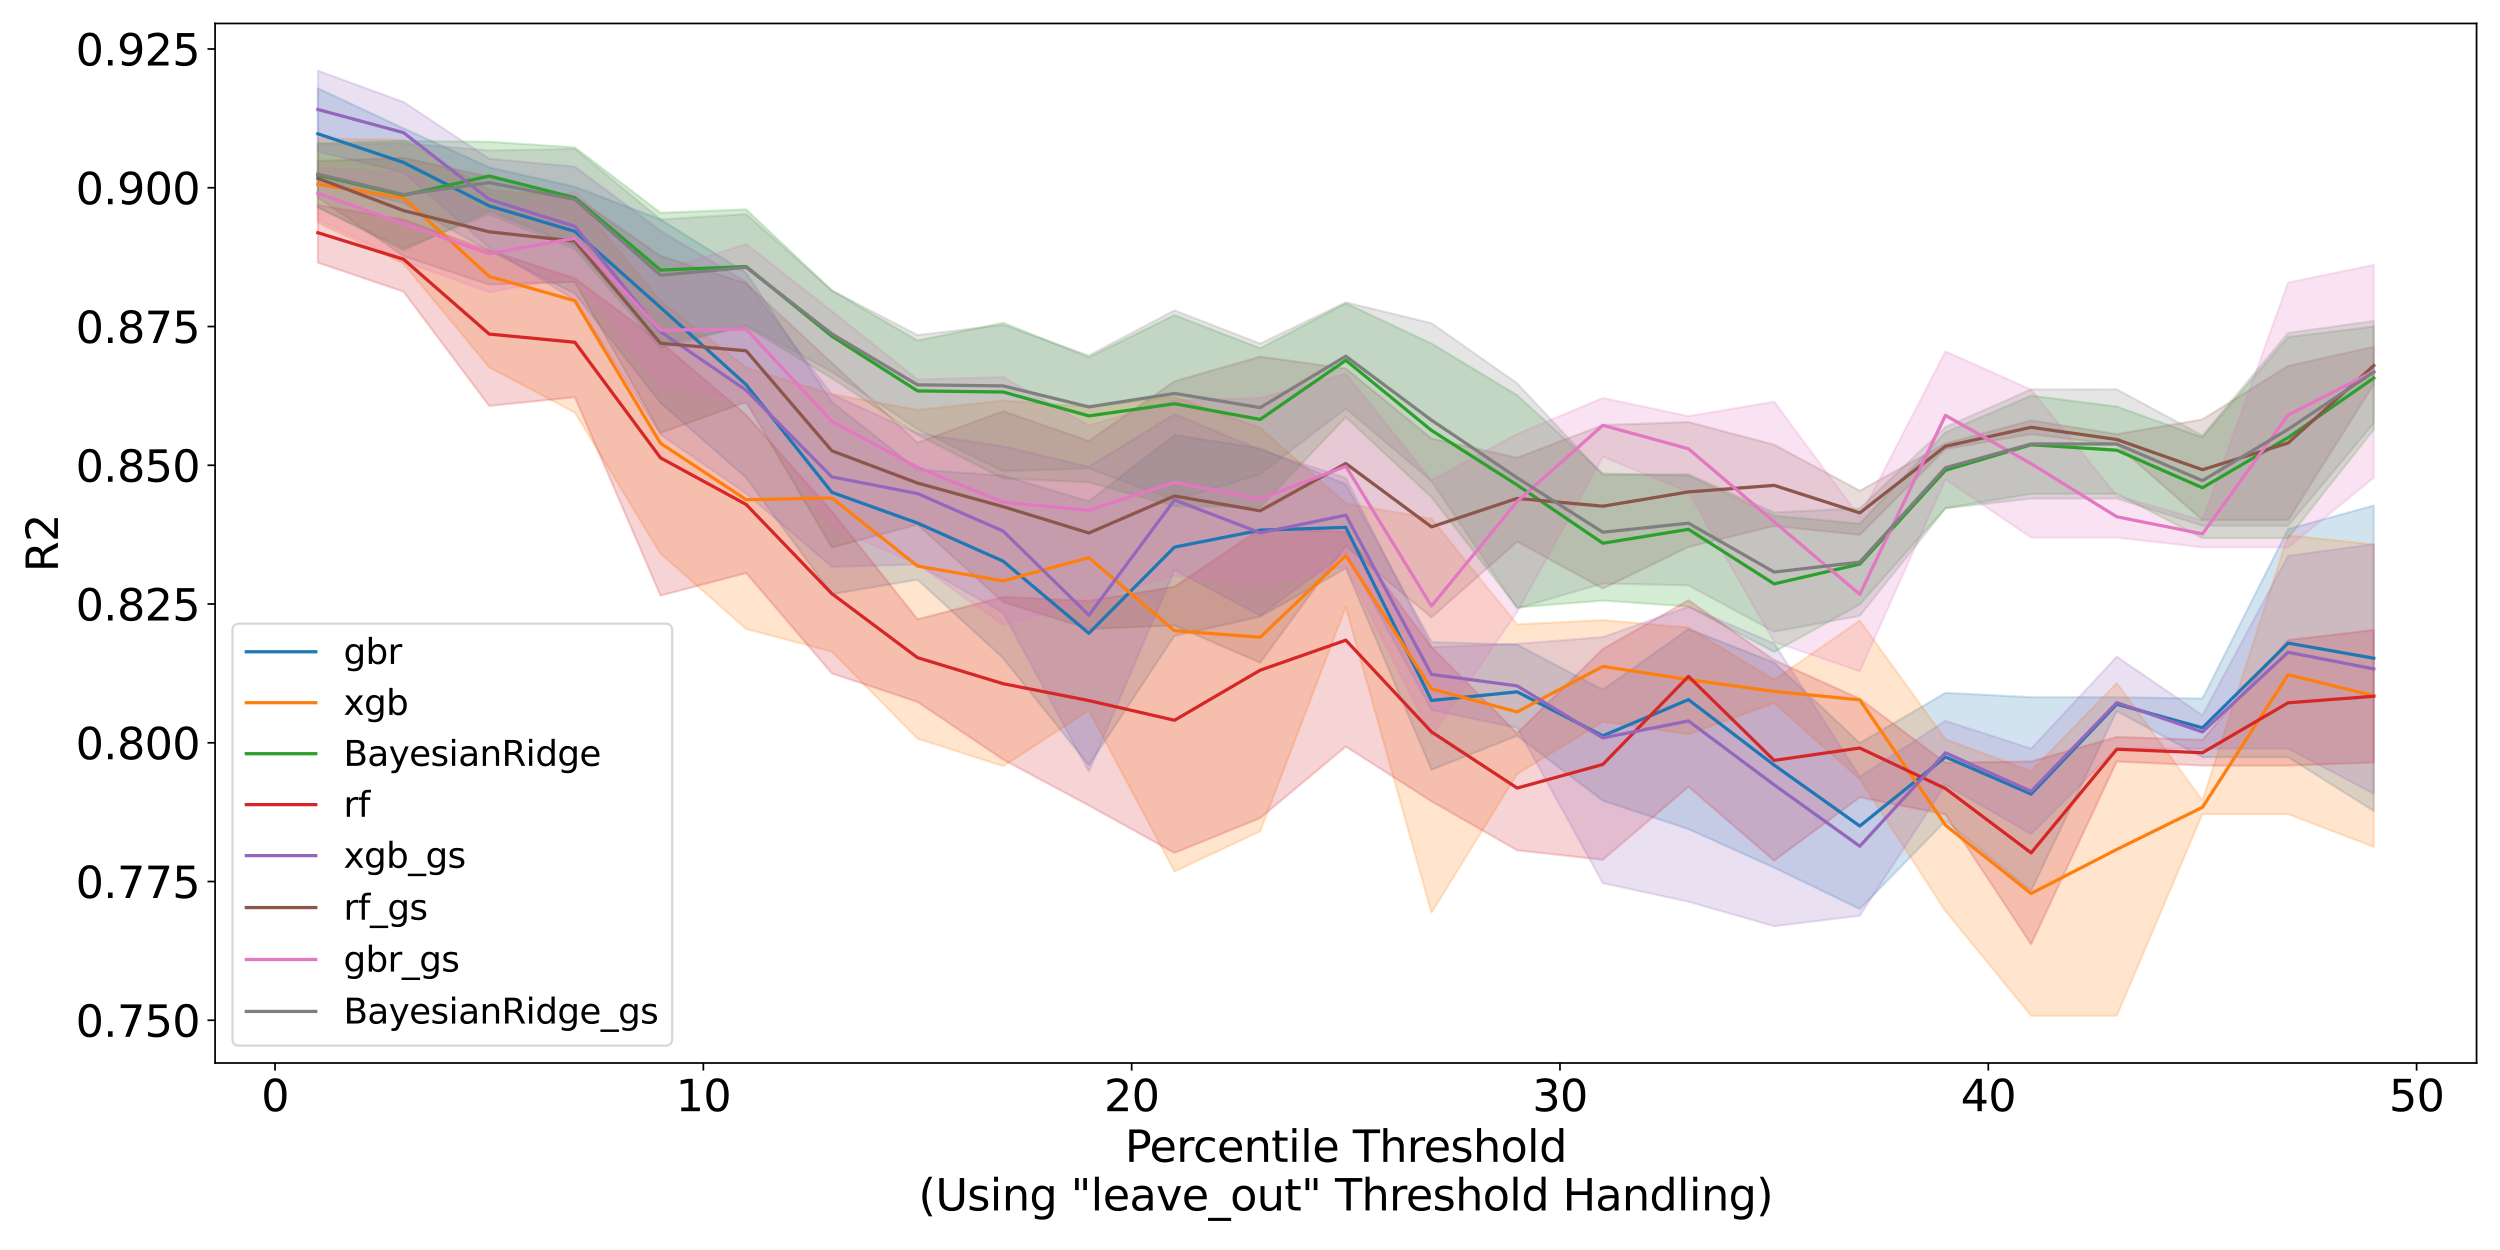<?xml version="1.0" encoding="utf-8" standalone="no"?>
<!DOCTYPE svg PUBLIC "-//W3C//DTD SVG 1.1//EN"
  "http://www.w3.org/Graphics/SVG/1.1/DTD/svg11.dtd">
<svg xmlns:xlink="http://www.w3.org/1999/xlink" width="1152pt" height="576pt" viewBox="0 0 1152 576" xmlns="http://www.w3.org/2000/svg" version="1.1">
 <defs>
  <style type="text/css">*{stroke-linejoin: round; stroke-linecap: butt}</style>
 </defs>
 <g id="figure_1">
  <g id="patch_1">
   <path d="M 0 576 
L 1152 576 
L 1152 0 
L 0 0 
z
" style="fill: #ffffff"/>
  </g>
  <g id="axes_1">
   <g id="patch_2">
    <path d="M 99.11 489.832 
L 1141.2 489.832 
L 1141.2 10.8 
L 99.11 10.8 
z
" style="fill: #ffffff"/>
   </g>
   <g id="PolyCollection_1">
    <defs>
     <path id="m440bb1387f" d="M 146.478 -535.295 
L 146.478 -492.635 
L 185.951 -482.338 
L 225.424 -460.503 
L 264.897 -440.701 
L 304.37 -390.385 
L 343.843 -355.832 
L 383.316 -302.22 
L 422.789 -308.903 
L 462.263 -272.699 
L 501.736 -223.391 
L 541.209 -282.975 
L 580.682 -291.846 
L 620.155 -314.126 
L 659.628 -221.292 
L 699.101 -236.969 
L 738.574 -207.066 
L 778.047 -193.932 
L 817.521 -176.183 
L 856.994 -157.122 
L 896.467 -197.659 
L 935.94 -165.477 
L 975.413 -248.324 
L 1014.886 -227.096 
L 1054.359 -227.096 
L 1093.832 -202.282 
L 1093.832 -343.067 
L 1093.832 -343.067 
L 1054.359 -332.221 
L 1014.886 -254.115 
L 975.413 -254.718 
L 935.94 -254.718 
L 896.467 -256.746 
L 856.994 -233.591 
L 817.521 -270.704 
L 778.047 -286.159 
L 738.574 -258.166 
L 699.101 -278.925 
L 659.628 -280.148 
L 620.155 -352.83 
L 580.682 -369.4 
L 541.209 -375.518 
L 501.736 -344.995 
L 462.263 -356.817 
L 422.789 -359.614 
L 383.316 -390.755 
L 343.843 -450.242 
L 304.37 -474.851 
L 264.897 -489.937 
L 225.424 -498.875 
L 185.951 -516.829 
L 146.478 -535.295 
z
" style="stroke: #1f77b4; stroke-opacity: 0.2"/>
    </defs>
    <g clip-path="url(#p43e9301832)">
     <use xlink:href="#m440bb1387f" x="0" y="576" style="fill: #1f77b4; fill-opacity: 0.2; stroke: #1f77b4; stroke-opacity: 0.2"/>
    </g>
   </g>
   <g id="PolyCollection_2">
    <defs>
     <path id="mceb0ca9f9d" d="M 146.478 -512.227 
L 146.478 -473.434 
L 185.951 -454.551 
L 225.424 -406.767 
L 264.897 -385.907 
L 304.37 -320.909 
L 343.843 -286.16 
L 383.316 -275.733 
L 422.789 -235.638 
L 462.263 -222.958 
L 501.736 -248.62 
L 541.209 -174.43 
L 580.682 -192.914 
L 620.155 -296.231 
L 659.628 -155.411 
L 699.101 -219.365 
L 738.574 -243.488 
L 778.047 -237.662 
L 817.521 -252.072 
L 856.994 -216.933 
L 896.467 -156.176 
L 935.94 -107.942 
L 975.413 -107.942 
L 1014.886 -200.859 
L 1054.359 -200.859 
L 1093.832 -185.751 
L 1093.832 -325.066 
L 1093.832 -325.066 
L 1054.359 -329.322 
L 1014.886 -207.145 
L 975.413 -261.253 
L 935.94 -220.599 
L 896.467 -235.336 
L 856.994 -290.047 
L 817.521 -262.736 
L 778.047 -286.805 
L 738.574 -290.257 
L 699.101 -288.28 
L 659.628 -336.947 
L 620.155 -344.027 
L 580.682 -378.824 
L 541.209 -393.142 
L 501.736 -388.562 
L 462.263 -391.406 
L 422.789 -387.127 
L 383.316 -394.366 
L 343.843 -406.663 
L 304.37 -437.221 
L 264.897 -484.989 
L 225.424 -488.503 
L 185.951 -511.524 
L 146.478 -512.227 
z
" style="stroke: #ff7f0e; stroke-opacity: 0.2"/>
    </defs>
    <g clip-path="url(#p43e9301832)">
     <use xlink:href="#mceb0ca9f9d" x="0" y="576" style="fill: #ff7f0e; fill-opacity: 0.2; stroke: #ff7f0e; stroke-opacity: 0.2"/>
    </g>
   </g>
   <g id="PolyCollection_3">
    <defs>
     <path id="m647bed5da6" d="M 146.478 -510.065 
L 146.478 -480.535 
L 185.951 -460.615 
L 225.424 -478.787 
L 264.897 -462.636 
L 304.37 -417.584 
L 343.843 -425.429 
L 383.316 -401.726 
L 422.789 -375.599 
L 462.263 -355.577 
L 501.736 -353.747 
L 541.209 -342.732 
L 580.682 -342.389 
L 620.155 -383.738 
L 659.628 -346.938 
L 699.101 -296.104 
L 738.574 -299.245 
L 778.047 -296.542 
L 817.521 -275.559 
L 856.994 -297.476 
L 896.467 -341.843 
L 935.94 -348.454 
L 975.413 -348.454 
L 1014.886 -328.03 
L 1054.359 -328.03 
L 1093.832 -378.037 
L 1093.832 -425.547 
L 1093.832 -425.547 
L 1054.359 -420.709 
L 1014.886 -374.466 
L 975.413 -388.632 
L 935.94 -393.68 
L 896.467 -376.756 
L 856.994 -334.673 
L 817.521 -338.353 
L 778.047 -356.85 
L 738.574 -357.818 
L 699.101 -393.87 
L 659.628 -417.7 
L 620.155 -436.221 
L 580.682 -415.512 
L 541.209 -430.832 
L 501.736 -411.345 
L 462.263 -427.24 
L 422.789 -419.09 
L 383.316 -442.141 
L 343.843 -479.509 
L 304.37 -477.961 
L 264.897 -508.044 
L 225.424 -510.693 
L 185.951 -510.995 
L 146.478 -510.065 
z
" style="stroke: #2ca02c; stroke-opacity: 0.2"/>
    </defs>
    <g clip-path="url(#p43e9301832)">
     <use xlink:href="#m647bed5da6" x="0" y="576" style="fill: #2ca02c; fill-opacity: 0.2; stroke: #2ca02c; stroke-opacity: 0.2"/>
    </g>
   </g>
   <g id="PolyCollection_4">
    <defs>
     <path id="m2ddcddc9aa" d="M 146.478 -481.492 
L 146.478 -454.965 
L 185.951 -441.609 
L 225.424 -388.955 
L 264.897 -392.97 
L 304.37 -301.559 
L 343.843 -311.951 
L 383.316 -265.716 
L 422.789 -252.545 
L 462.263 -225.981 
L 501.736 -204.828 
L 541.209 -182.98 
L 580.682 -199.038 
L 620.155 -231.971 
L 659.628 -206.763 
L 699.101 -184.17 
L 738.574 -179.793 
L 778.047 -213.495 
L 817.521 -179.412 
L 856.994 -208.623 
L 896.467 -200.727 
L 935.94 -140.875 
L 975.413 -225.115 
L 1014.886 -223.226 
L 1054.359 -223.226 
L 1093.832 -224.633 
L 1093.832 -285.713 
L 1093.832 -285.713 
L 1054.359 -281.085 
L 1014.886 -235.054 
L 975.413 -236.406 
L 935.94 -225.115 
L 896.467 -224.548 
L 856.994 -254.009 
L 817.521 -271.819 
L 778.047 -299.424 
L 738.574 -276.914 
L 699.101 -238.1 
L 659.628 -277.804 
L 620.155 -330.901 
L 580.682 -332.228 
L 541.209 -305.66 
L 501.736 -299.066 
L 462.263 -300.924 
L 422.789 -290.63 
L 383.316 -340.355 
L 343.843 -384.778 
L 304.37 -418.342 
L 264.897 -447.754 
L 225.424 -460.56 
L 185.951 -474.775 
L 146.478 -481.492 
z
" style="stroke: #d62728; stroke-opacity: 0.2"/>
    </defs>
    <g clip-path="url(#p43e9301832)">
     <use xlink:href="#m2ddcddc9aa" x="0" y="576" style="fill: #d62728; fill-opacity: 0.2; stroke: #d62728; stroke-opacity: 0.2"/>
    </g>
   </g>
   <g id="PolyCollection_5">
    <defs>
     <path id="mdde3134e5a" d="M 146.478 -543.426 
L 146.478 -506.089 
L 185.951 -496.52 
L 225.424 -461.976 
L 264.897 -437.753 
L 304.37 -375.748 
L 343.843 -348.606 
L 383.316 -314.786 
L 422.789 -315.921 
L 462.263 -293.666 
L 501.736 -220.487 
L 541.209 -313.338 
L 580.682 -292.393 
L 620.155 -321.438 
L 659.628 -248.799 
L 699.101 -240.634 
L 738.574 -169.045 
L 778.047 -160.487 
L 817.521 -149.21 
L 856.994 -154.043 
L 896.467 -214.399 
L 935.94 -191.698 
L 975.413 -231.035 
L 1014.886 -231.033 
L 1054.359 -231.033 
L 1093.832 -210.254 
L 1093.832 -325.247 
L 1093.832 -325.247 
L 1054.359 -319.852 
L 1014.886 -246.407 
L 975.413 -273.4 
L 935.94 -231.035 
L 896.467 -243.84 
L 856.994 -218.061 
L 817.521 -279.486 
L 778.047 -296.403 
L 738.574 -282.441 
L 699.101 -279.319 
L 659.628 -277.771 
L 620.155 -355.754 
L 580.682 -368.718 
L 541.209 -385.187 
L 501.736 -360.918 
L 462.263 -370.291 
L 422.789 -376.291 
L 383.316 -394.299 
L 343.843 -446.052 
L 304.37 -469.667 
L 264.897 -499.19 
L 225.424 -502.848 
L 185.951 -528.99 
L 146.478 -543.426 
z
" style="stroke: #9467bd; stroke-opacity: 0.2"/>
    </defs>
    <g clip-path="url(#p43e9301832)">
     <use xlink:href="#mdde3134e5a" x="0" y="576" style="fill: #9467bd; fill-opacity: 0.2; stroke: #9467bd; stroke-opacity: 0.2"/>
    </g>
   </g>
   <g id="PolyCollection_6">
    <defs>
     <path id="m9853f7b29c" d="M 146.478 -501.82 
L 146.478 -484.956 
L 185.951 -457.997 
L 225.424 -444.861 
L 264.897 -446.071 
L 304.37 -376.47 
L 343.843 -390.766 
L 383.316 -323.723 
L 422.789 -334.297 
L 462.263 -298.52 
L 501.736 -286.197 
L 541.209 -287.785 
L 580.682 -270.607 
L 620.155 -324.398 
L 659.628 -291.495 
L 699.101 -326.39 
L 738.574 -304.816 
L 778.047 -323.957 
L 817.521 -333.607 
L 856.994 -329.499 
L 896.467 -369.079 
L 935.94 -375.939 
L 975.413 -370.999 
L 1014.886 -336.355 
L 1054.359 -336.355 
L 1093.832 -398.882 
L 1093.832 -416.211 
L 1093.832 -416.211 
L 1054.359 -407.374 
L 1014.886 -382.739 
L 975.413 -375.939 
L 935.94 -382.264 
L 896.467 -371.668 
L 856.994 -349.849 
L 817.521 -371.087 
L 778.047 -381.505 
L 738.574 -380.134 
L 699.101 -365.055 
L 659.628 -373.916 
L 620.155 -406.192 
L 580.682 -411.668 
L 541.209 -400.326 
L 501.736 -372.812 
L 462.263 -386.518 
L 422.789 -372.001 
L 383.316 -408.792 
L 343.843 -445.381 
L 304.37 -458.013 
L 264.897 -485.469 
L 225.424 -494.52 
L 185.951 -503.261 
L 146.478 -501.82 
z
" style="stroke: #8c564b; stroke-opacity: 0.2"/>
    </defs>
    <g clip-path="url(#p43e9301832)">
     <use xlink:href="#m9853f7b29c" x="0" y="576" style="fill: #8c564b; fill-opacity: 0.2; stroke: #8c564b; stroke-opacity: 0.2"/>
    </g>
   </g>
   <g id="PolyCollection_7">
    <defs>
     <path id="m209459af78" d="M 146.478 -498.823 
L 146.478 -474.944 
L 185.951 -455.662 
L 225.424 -441.381 
L 264.897 -448.538 
L 304.37 -398.58 
L 343.843 -389.946 
L 383.316 -333.005 
L 422.789 -316.025 
L 462.263 -288.025 
L 501.736 -298.822 
L 541.209 -310.693 
L 580.682 -306.333 
L 620.155 -314.906 
L 659.628 -236.855 
L 699.101 -293.998 
L 738.574 -365.536 
L 778.047 -349.267 
L 817.521 -280.221 
L 856.994 -266.658 
L 896.467 -355.11 
L 935.94 -328.253 
L 975.413 -328.253 
L 1014.886 -323.76 
L 1054.359 -323.76 
L 1093.832 -355.836 
L 1093.832 -453.95 
L 1093.832 -453.95 
L 1054.359 -445.771 
L 1014.886 -336.211 
L 975.413 -347.492 
L 935.94 -396.428 
L 896.467 -414.068 
L 856.994 -337.606 
L 817.521 -390.889 
L 778.047 -384.246 
L 738.574 -392.589 
L 699.101 -375.999 
L 659.628 -354.691 
L 620.155 -403.812 
L 580.682 -392.555 
L 541.209 -391.476 
L 501.736 -379.968 
L 462.263 -402.205 
L 422.789 -401.115 
L 383.316 -432.595 
L 343.843 -463.516 
L 304.37 -450.821 
L 264.897 -487.798 
L 225.424 -478.114 
L 185.951 -496.464 
L 146.478 -498.823 
z
" style="stroke: #e377c2; stroke-opacity: 0.2"/>
    </defs>
    <g clip-path="url(#p43e9301832)">
     <use xlink:href="#m209459af78" x="0" y="576" style="fill: #e377c2; fill-opacity: 0.2; stroke: #e377c2; stroke-opacity: 0.2"/>
    </g>
   </g>
   <g id="PolyCollection_8">
    <defs>
     <path id="m9a4e70f092" d="M 146.478 -509.421 
L 146.478 -480.282 
L 185.951 -461.673 
L 225.424 -477.205 
L 264.897 -461.093 
L 304.37 -415.557 
L 343.843 -426.169 
L 383.316 -404.58 
L 422.789 -378.266 
L 462.263 -358.889 
L 501.736 -360.142 
L 541.209 -345.511 
L 580.682 -357.465 
L 620.155 -387.72 
L 659.628 -354.318 
L 699.101 -295.655 
L 738.574 -307.109 
L 778.047 -306.28 
L 817.521 -284.917 
L 856.994 -292.211 
L 896.467 -341.725 
L 935.94 -346.254 
L 975.413 -346.254 
L 1014.886 -333.748 
L 1054.359 -333.748 
L 1093.832 -381.012 
L 1093.832 -428.103 
L 1093.832 -428.103 
L 1054.359 -422.605 
L 1014.886 -375.305 
L 975.413 -396.593 
L 935.94 -396.57 
L 896.467 -379.204 
L 856.994 -341.753 
L 817.521 -339.856 
L 778.047 -357.481 
L 738.574 -357.139 
L 699.101 -399.358 
L 659.628 -427.072 
L 620.155 -436.675 
L 580.682 -417.685 
L 541.209 -432.991 
L 501.736 -412.176 
L 462.263 -426.255 
L 422.789 -421.613 
L 383.316 -442.16 
L 343.843 -477.319 
L 304.37 -474.869 
L 264.897 -507.377 
L 225.424 -506.683 
L 185.951 -509.955 
L 146.478 -509.421 
z
" style="stroke: #7f7f7f; stroke-opacity: 0.2"/>
    </defs>
    <g clip-path="url(#p43e9301832)">
     <use xlink:href="#m9a4e70f092" x="0" y="576" style="fill: #7f7f7f; fill-opacity: 0.2; stroke: #7f7f7f; stroke-opacity: 0.2"/>
    </g>
   </g>
   <g id="matplotlib.axis_1">
    <g id="xtick_1">
     <g id="line2d_1">
      <defs>
       <path id="m78e0a530a1" d="M 0 0 
L 0 3.5 
" style="stroke: #000000; stroke-width: 0.8"/>
      </defs>
      <g>
       <use xlink:href="#m78e0a530a1" x="126.741" y="489.832" style="stroke: #000000; stroke-width: 0.8"/>
      </g>
     </g>
     <g id="text_1">
      <!-- 0 -->
      <g transform="translate(120.379 512.029) scale(0.2 -0.2)">
       <defs>
        <path id="DejaVuSans-30" d="M 2034 4250 
Q 1547 4250 1301 3770 
Q 1056 3291 1056 2328 
Q 1056 1369 1301 889 
Q 1547 409 2034 409 
Q 2525 409 2770 889 
Q 3016 1369 3016 2328 
Q 3016 3291 2770 3770 
Q 2525 4250 2034 4250 
z
M 2034 4750 
Q 2819 4750 3233 4129 
Q 3647 3509 3647 2328 
Q 3647 1150 3233 529 
Q 2819 -91 2034 -91 
Q 1250 -91 836 529 
Q 422 1150 422 2328 
Q 422 3509 836 4129 
Q 1250 4750 2034 4750 
z
" transform="scale(0.016)"/>
       </defs>
       <use xlink:href="#DejaVuSans-30"/>
      </g>
     </g>
    </g>
    <g id="xtick_2">
     <g id="line2d_2">
      <g>
       <use xlink:href="#m78e0a530a1" x="324.107" y="489.832" style="stroke: #000000; stroke-width: 0.8"/>
      </g>
     </g>
     <g id="text_2">
      <!-- 10 -->
      <g transform="translate(311.382 512.029) scale(0.2 -0.2)">
       <defs>
        <path id="DejaVuSans-31" d="M 794 531 
L 1825 531 
L 1825 4091 
L 703 3866 
L 703 4441 
L 1819 4666 
L 2450 4666 
L 2450 531 
L 3481 531 
L 3481 0 
L 794 0 
L 794 531 
z
" transform="scale(0.016)"/>
       </defs>
       <use xlink:href="#DejaVuSans-31"/>
       <use xlink:href="#DejaVuSans-30" x="63.623"/>
      </g>
     </g>
    </g>
    <g id="xtick_3">
     <g id="line2d_3">
      <g>
       <use xlink:href="#m78e0a530a1" x="521.472" y="489.832" style="stroke: #000000; stroke-width: 0.8"/>
      </g>
     </g>
     <g id="text_3">
      <!-- 20 -->
      <g transform="translate(508.747 512.029) scale(0.2 -0.2)">
       <defs>
        <path id="DejaVuSans-32" d="M 1228 531 
L 3431 531 
L 3431 0 
L 469 0 
L 469 531 
Q 828 903 1448 1529 
Q 2069 2156 2228 2338 
Q 2531 2678 2651 2914 
Q 2772 3150 2772 3378 
Q 2772 3750 2511 3984 
Q 2250 4219 1831 4219 
Q 1534 4219 1204 4116 
Q 875 4013 500 3803 
L 500 4441 
Q 881 4594 1212 4672 
Q 1544 4750 1819 4750 
Q 2544 4750 2975 4387 
Q 3406 4025 3406 3419 
Q 3406 3131 3298 2873 
Q 3191 2616 2906 2266 
Q 2828 2175 2409 1742 
Q 1991 1309 1228 531 
z
" transform="scale(0.016)"/>
       </defs>
       <use xlink:href="#DejaVuSans-32"/>
       <use xlink:href="#DejaVuSans-30" x="63.623"/>
      </g>
     </g>
    </g>
    <g id="xtick_4">
     <g id="line2d_4">
      <g>
       <use xlink:href="#m78e0a530a1" x="718.838" y="489.832" style="stroke: #000000; stroke-width: 0.8"/>
      </g>
     </g>
     <g id="text_4">
      <!-- 30 -->
      <g transform="translate(706.113 512.029) scale(0.2 -0.2)">
       <defs>
        <path id="DejaVuSans-33" d="M 2597 2516 
Q 3050 2419 3304 2112 
Q 3559 1806 3559 1356 
Q 3559 666 3084 287 
Q 2609 -91 1734 -91 
Q 1441 -91 1130 -33 
Q 819 25 488 141 
L 488 750 
Q 750 597 1062 519 
Q 1375 441 1716 441 
Q 2309 441 2620 675 
Q 2931 909 2931 1356 
Q 2931 1769 2642 2001 
Q 2353 2234 1838 2234 
L 1294 2234 
L 1294 2753 
L 1863 2753 
Q 2328 2753 2575 2939 
Q 2822 3125 2822 3475 
Q 2822 3834 2567 4026 
Q 2313 4219 1838 4219 
Q 1578 4219 1281 4162 
Q 984 4106 628 3988 
L 628 4550 
Q 988 4650 1302 4700 
Q 1616 4750 1894 4750 
Q 2613 4750 3031 4423 
Q 3450 4097 3450 3541 
Q 3450 3153 3228 2886 
Q 3006 2619 2597 2516 
z
" transform="scale(0.016)"/>
       </defs>
       <use xlink:href="#DejaVuSans-33"/>
       <use xlink:href="#DejaVuSans-30" x="63.623"/>
      </g>
     </g>
    </g>
    <g id="xtick_5">
     <g id="line2d_5">
      <g>
       <use xlink:href="#m78e0a530a1" x="916.203" y="489.832" style="stroke: #000000; stroke-width: 0.8"/>
      </g>
     </g>
     <g id="text_5">
      <!-- 40 -->
      <g transform="translate(903.478 512.029) scale(0.2 -0.2)">
       <defs>
        <path id="DejaVuSans-34" d="M 2419 4116 
L 825 1625 
L 2419 1625 
L 2419 4116 
z
M 2253 4666 
L 3047 4666 
L 3047 1625 
L 3713 1625 
L 3713 1100 
L 3047 1100 
L 3047 0 
L 2419 0 
L 2419 1100 
L 313 1100 
L 313 1709 
L 2253 4666 
z
" transform="scale(0.016)"/>
       </defs>
       <use xlink:href="#DejaVuSans-34"/>
       <use xlink:href="#DejaVuSans-30" x="63.623"/>
      </g>
     </g>
    </g>
    <g id="xtick_6">
     <g id="line2d_6">
      <g>
       <use xlink:href="#m78e0a530a1" x="1113.569" y="489.832" style="stroke: #000000; stroke-width: 0.8"/>
      </g>
     </g>
     <g id="text_6">
      <!-- 50 -->
      <g transform="translate(1100.844 512.029) scale(0.2 -0.2)">
       <defs>
        <path id="DejaVuSans-35" d="M 691 4666 
L 3169 4666 
L 3169 4134 
L 1269 4134 
L 1269 2991 
Q 1406 3038 1543 3061 
Q 1681 3084 1819 3084 
Q 2600 3084 3056 2656 
Q 3513 2228 3513 1497 
Q 3513 744 3044 326 
Q 2575 -91 1722 -91 
Q 1428 -91 1123 -41 
Q 819 9 494 109 
L 494 744 
Q 775 591 1075 516 
Q 1375 441 1709 441 
Q 2250 441 2565 725 
Q 2881 1009 2881 1497 
Q 2881 1984 2565 2268 
Q 2250 2553 1709 2553 
Q 1456 2553 1204 2497 
Q 953 2441 691 2322 
L 691 4666 
z
" transform="scale(0.016)"/>
       </defs>
       <use xlink:href="#DejaVuSans-35"/>
       <use xlink:href="#DejaVuSans-30" x="63.623"/>
      </g>
     </g>
    </g>
    <g id="text_7">
     <!-- Percentile Threshold -->
     <g transform="translate(518.375 535.385) scale(0.2 -0.2)">
      <defs>
       <path id="DejaVuSans-50" d="M 1259 4147 
L 1259 2394 
L 2053 2394 
Q 2494 2394 2734 2622 
Q 2975 2850 2975 3272 
Q 2975 3691 2734 3919 
Q 2494 4147 2053 4147 
L 1259 4147 
z
M 628 4666 
L 2053 4666 
Q 2838 4666 3239 4311 
Q 3641 3956 3641 3272 
Q 3641 2581 3239 2228 
Q 2838 1875 2053 1875 
L 1259 1875 
L 1259 0 
L 628 0 
L 628 4666 
z
" transform="scale(0.016)"/>
       <path id="DejaVuSans-65" d="M 3597 1894 
L 3597 1613 
L 953 1613 
Q 991 1019 1311 708 
Q 1631 397 2203 397 
Q 2534 397 2845 478 
Q 3156 559 3463 722 
L 3463 178 
Q 3153 47 2828 -22 
Q 2503 -91 2169 -91 
Q 1331 -91 842 396 
Q 353 884 353 1716 
Q 353 2575 817 3079 
Q 1281 3584 2069 3584 
Q 2775 3584 3186 3129 
Q 3597 2675 3597 1894 
z
M 3022 2063 
Q 3016 2534 2758 2815 
Q 2500 3097 2075 3097 
Q 1594 3097 1305 2825 
Q 1016 2553 972 2059 
L 3022 2063 
z
" transform="scale(0.016)"/>
       <path id="DejaVuSans-72" d="M 2631 2963 
Q 2534 3019 2420 3045 
Q 2306 3072 2169 3072 
Q 1681 3072 1420 2755 
Q 1159 2438 1159 1844 
L 1159 0 
L 581 0 
L 581 3500 
L 1159 3500 
L 1159 2956 
Q 1341 3275 1631 3429 
Q 1922 3584 2338 3584 
Q 2397 3584 2469 3576 
Q 2541 3569 2628 3553 
L 2631 2963 
z
" transform="scale(0.016)"/>
       <path id="DejaVuSans-63" d="M 3122 3366 
L 3122 2828 
Q 2878 2963 2633 3030 
Q 2388 3097 2138 3097 
Q 1578 3097 1268 2742 
Q 959 2388 959 1747 
Q 959 1106 1268 751 
Q 1578 397 2138 397 
Q 2388 397 2633 464 
Q 2878 531 3122 666 
L 3122 134 
Q 2881 22 2623 -34 
Q 2366 -91 2075 -91 
Q 1284 -91 818 406 
Q 353 903 353 1747 
Q 353 2603 823 3093 
Q 1294 3584 2113 3584 
Q 2378 3584 2631 3529 
Q 2884 3475 3122 3366 
z
" transform="scale(0.016)"/>
       <path id="DejaVuSans-6e" d="M 3513 2113 
L 3513 0 
L 2938 0 
L 2938 2094 
Q 2938 2591 2744 2837 
Q 2550 3084 2163 3084 
Q 1697 3084 1428 2787 
Q 1159 2491 1159 1978 
L 1159 0 
L 581 0 
L 581 3500 
L 1159 3500 
L 1159 2956 
Q 1366 3272 1645 3428 
Q 1925 3584 2291 3584 
Q 2894 3584 3203 3211 
Q 3513 2838 3513 2113 
z
" transform="scale(0.016)"/>
       <path id="DejaVuSans-74" d="M 1172 4494 
L 1172 3500 
L 2356 3500 
L 2356 3053 
L 1172 3053 
L 1172 1153 
Q 1172 725 1289 603 
Q 1406 481 1766 481 
L 2356 481 
L 2356 0 
L 1766 0 
Q 1100 0 847 248 
Q 594 497 594 1153 
L 594 3053 
L 172 3053 
L 172 3500 
L 594 3500 
L 594 4494 
L 1172 4494 
z
" transform="scale(0.016)"/>
       <path id="DejaVuSans-69" d="M 603 3500 
L 1178 3500 
L 1178 0 
L 603 0 
L 603 3500 
z
M 603 4863 
L 1178 4863 
L 1178 4134 
L 603 4134 
L 603 4863 
z
" transform="scale(0.016)"/>
       <path id="DejaVuSans-6c" d="M 603 4863 
L 1178 4863 
L 1178 0 
L 603 0 
L 603 4863 
z
" transform="scale(0.016)"/>
       <path id="DejaVuSans-20" transform="scale(0.016)"/>
       <path id="DejaVuSans-54" d="M -19 4666 
L 3928 4666 
L 3928 4134 
L 2272 4134 
L 2272 0 
L 1638 0 
L 1638 4134 
L -19 4134 
L -19 4666 
z
" transform="scale(0.016)"/>
       <path id="DejaVuSans-68" d="M 3513 2113 
L 3513 0 
L 2938 0 
L 2938 2094 
Q 2938 2591 2744 2837 
Q 2550 3084 2163 3084 
Q 1697 3084 1428 2787 
Q 1159 2491 1159 1978 
L 1159 0 
L 581 0 
L 581 4863 
L 1159 4863 
L 1159 2956 
Q 1366 3272 1645 3428 
Q 1925 3584 2291 3584 
Q 2894 3584 3203 3211 
Q 3513 2838 3513 2113 
z
" transform="scale(0.016)"/>
       <path id="DejaVuSans-73" d="M 2834 3397 
L 2834 2853 
Q 2591 2978 2328 3040 
Q 2066 3103 1784 3103 
Q 1356 3103 1142 2972 
Q 928 2841 928 2578 
Q 928 2378 1081 2264 
Q 1234 2150 1697 2047 
L 1894 2003 
Q 2506 1872 2764 1633 
Q 3022 1394 3022 966 
Q 3022 478 2636 193 
Q 2250 -91 1575 -91 
Q 1294 -91 989 -36 
Q 684 19 347 128 
L 347 722 
Q 666 556 975 473 
Q 1284 391 1588 391 
Q 1994 391 2212 530 
Q 2431 669 2431 922 
Q 2431 1156 2273 1281 
Q 2116 1406 1581 1522 
L 1381 1569 
Q 847 1681 609 1914 
Q 372 2147 372 2553 
Q 372 3047 722 3315 
Q 1072 3584 1716 3584 
Q 2034 3584 2315 3537 
Q 2597 3491 2834 3397 
z
" transform="scale(0.016)"/>
       <path id="DejaVuSans-6f" d="M 1959 3097 
Q 1497 3097 1228 2736 
Q 959 2375 959 1747 
Q 959 1119 1226 758 
Q 1494 397 1959 397 
Q 2419 397 2687 759 
Q 2956 1122 2956 1747 
Q 2956 2369 2687 2733 
Q 2419 3097 1959 3097 
z
M 1959 3584 
Q 2709 3584 3137 3096 
Q 3566 2609 3566 1747 
Q 3566 888 3137 398 
Q 2709 -91 1959 -91 
Q 1206 -91 779 398 
Q 353 888 353 1747 
Q 353 2609 779 3096 
Q 1206 3584 1959 3584 
z
" transform="scale(0.016)"/>
       <path id="DejaVuSans-64" d="M 2906 2969 
L 2906 4863 
L 3481 4863 
L 3481 0 
L 2906 0 
L 2906 525 
Q 2725 213 2448 61 
Q 2172 -91 1784 -91 
Q 1150 -91 751 415 
Q 353 922 353 1747 
Q 353 2572 751 3078 
Q 1150 3584 1784 3584 
Q 2172 3584 2448 3432 
Q 2725 3281 2906 2969 
z
M 947 1747 
Q 947 1113 1208 752 
Q 1469 391 1925 391 
Q 2381 391 2643 752 
Q 2906 1113 2906 1747 
Q 2906 2381 2643 2742 
Q 2381 3103 1925 3103 
Q 1469 3103 1208 2742 
Q 947 2381 947 1747 
z
" transform="scale(0.016)"/>
      </defs>
      <use xlink:href="#DejaVuSans-50"/>
      <use xlink:href="#DejaVuSans-65" x="56.678"/>
      <use xlink:href="#DejaVuSans-72" x="118.201"/>
      <use xlink:href="#DejaVuSans-63" x="157.064"/>
      <use xlink:href="#DejaVuSans-65" x="212.045"/>
      <use xlink:href="#DejaVuSans-6e" x="273.568"/>
      <use xlink:href="#DejaVuSans-74" x="336.947"/>
      <use xlink:href="#DejaVuSans-69" x="376.156"/>
      <use xlink:href="#DejaVuSans-6c" x="403.939"/>
      <use xlink:href="#DejaVuSans-65" x="431.723"/>
      <use xlink:href="#DejaVuSans-20" x="493.246"/>
      <use xlink:href="#DejaVuSans-54" x="525.033"/>
      <use xlink:href="#DejaVuSans-68" x="586.117"/>
      <use xlink:href="#DejaVuSans-72" x="649.496"/>
      <use xlink:href="#DejaVuSans-65" x="688.359"/>
      <use xlink:href="#DejaVuSans-73" x="749.883"/>
      <use xlink:href="#DejaVuSans-68" x="801.982"/>
      <use xlink:href="#DejaVuSans-6f" x="865.361"/>
      <use xlink:href="#DejaVuSans-6c" x="926.543"/>
      <use xlink:href="#DejaVuSans-64" x="954.326"/>
     </g>
     <!-- (Using "leave_out" Threshold Handling) -->
     <g transform="translate(423.264 557.781) scale(0.2 -0.2)">
      <defs>
       <path id="DejaVuSans-28" d="M 1984 4856 
Q 1566 4138 1362 3434 
Q 1159 2731 1159 2009 
Q 1159 1288 1364 580 
Q 1569 -128 1984 -844 
L 1484 -844 
Q 1016 -109 783 600 
Q 550 1309 550 2009 
Q 550 2706 781 3412 
Q 1013 4119 1484 4856 
L 1984 4856 
z
" transform="scale(0.016)"/>
       <path id="DejaVuSans-55" d="M 556 4666 
L 1191 4666 
L 1191 1831 
Q 1191 1081 1462 751 
Q 1734 422 2344 422 
Q 2950 422 3222 751 
Q 3494 1081 3494 1831 
L 3494 4666 
L 4128 4666 
L 4128 1753 
Q 4128 841 3676 375 
Q 3225 -91 2344 -91 
Q 1459 -91 1007 375 
Q 556 841 556 1753 
L 556 4666 
z
" transform="scale(0.016)"/>
       <path id="DejaVuSans-67" d="M 2906 1791 
Q 2906 2416 2648 2759 
Q 2391 3103 1925 3103 
Q 1463 3103 1205 2759 
Q 947 2416 947 1791 
Q 947 1169 1205 825 
Q 1463 481 1925 481 
Q 2391 481 2648 825 
Q 2906 1169 2906 1791 
z
M 3481 434 
Q 3481 -459 3084 -895 
Q 2688 -1331 1869 -1331 
Q 1566 -1331 1297 -1286 
Q 1028 -1241 775 -1147 
L 775 -588 
Q 1028 -725 1275 -790 
Q 1522 -856 1778 -856 
Q 2344 -856 2625 -561 
Q 2906 -266 2906 331 
L 2906 616 
Q 2728 306 2450 153 
Q 2172 0 1784 0 
Q 1141 0 747 490 
Q 353 981 353 1791 
Q 353 2603 747 3093 
Q 1141 3584 1784 3584 
Q 2172 3584 2450 3431 
Q 2728 3278 2906 2969 
L 2906 3500 
L 3481 3500 
L 3481 434 
z
" transform="scale(0.016)"/>
       <path id="DejaVuSans-22" d="M 1147 4666 
L 1147 2931 
L 616 2931 
L 616 4666 
L 1147 4666 
z
M 2328 4666 
L 2328 2931 
L 1797 2931 
L 1797 4666 
L 2328 4666 
z
" transform="scale(0.016)"/>
       <path id="DejaVuSans-61" d="M 2194 1759 
Q 1497 1759 1228 1600 
Q 959 1441 959 1056 
Q 959 750 1161 570 
Q 1363 391 1709 391 
Q 2188 391 2477 730 
Q 2766 1069 2766 1631 
L 2766 1759 
L 2194 1759 
z
M 3341 1997 
L 3341 0 
L 2766 0 
L 2766 531 
Q 2569 213 2275 61 
Q 1981 -91 1556 -91 
Q 1019 -91 701 211 
Q 384 513 384 1019 
Q 384 1609 779 1909 
Q 1175 2209 1959 2209 
L 2766 2209 
L 2766 2266 
Q 2766 2663 2505 2880 
Q 2244 3097 1772 3097 
Q 1472 3097 1187 3025 
Q 903 2953 641 2809 
L 641 3341 
Q 956 3463 1253 3523 
Q 1550 3584 1831 3584 
Q 2591 3584 2966 3190 
Q 3341 2797 3341 1997 
z
" transform="scale(0.016)"/>
       <path id="DejaVuSans-76" d="M 191 3500 
L 800 3500 
L 1894 563 
L 2988 3500 
L 3597 3500 
L 2284 0 
L 1503 0 
L 191 3500 
z
" transform="scale(0.016)"/>
       <path id="DejaVuSans-5f" d="M 3263 -1063 
L 3263 -1509 
L -63 -1509 
L -63 -1063 
L 3263 -1063 
z
" transform="scale(0.016)"/>
       <path id="DejaVuSans-75" d="M 544 1381 
L 544 3500 
L 1119 3500 
L 1119 1403 
Q 1119 906 1312 657 
Q 1506 409 1894 409 
Q 2359 409 2629 706 
Q 2900 1003 2900 1516 
L 2900 3500 
L 3475 3500 
L 3475 0 
L 2900 0 
L 2900 538 
Q 2691 219 2414 64 
Q 2138 -91 1772 -91 
Q 1169 -91 856 284 
Q 544 659 544 1381 
z
M 1991 3584 
L 1991 3584 
z
" transform="scale(0.016)"/>
       <path id="DejaVuSans-48" d="M 628 4666 
L 1259 4666 
L 1259 2753 
L 3553 2753 
L 3553 4666 
L 4184 4666 
L 4184 0 
L 3553 0 
L 3553 2222 
L 1259 2222 
L 1259 0 
L 628 0 
L 628 4666 
z
" transform="scale(0.016)"/>
       <path id="DejaVuSans-29" d="M 513 4856 
L 1013 4856 
Q 1481 4119 1714 3412 
Q 1947 2706 1947 2009 
Q 1947 1309 1714 600 
Q 1481 -109 1013 -844 
L 513 -844 
Q 928 -128 1133 580 
Q 1338 1288 1338 2009 
Q 1338 2731 1133 3434 
Q 928 4138 513 4856 
z
" transform="scale(0.016)"/>
      </defs>
      <use xlink:href="#DejaVuSans-28"/>
      <use xlink:href="#DejaVuSans-55" x="39.014"/>
      <use xlink:href="#DejaVuSans-73" x="112.207"/>
      <use xlink:href="#DejaVuSans-69" x="164.307"/>
      <use xlink:href="#DejaVuSans-6e" x="192.09"/>
      <use xlink:href="#DejaVuSans-67" x="255.469"/>
      <use xlink:href="#DejaVuSans-20" x="318.945"/>
      <use xlink:href="#DejaVuSans-22" x="350.732"/>
      <use xlink:href="#DejaVuSans-6c" x="396.729"/>
      <use xlink:href="#DejaVuSans-65" x="424.512"/>
      <use xlink:href="#DejaVuSans-61" x="486.035"/>
      <use xlink:href="#DejaVuSans-76" x="547.314"/>
      <use xlink:href="#DejaVuSans-65" x="606.494"/>
      <use xlink:href="#DejaVuSans-5f" x="668.018"/>
      <use xlink:href="#DejaVuSans-6f" x="718.018"/>
      <use xlink:href="#DejaVuSans-75" x="779.199"/>
      <use xlink:href="#DejaVuSans-74" x="842.578"/>
      <use xlink:href="#DejaVuSans-22" x="881.787"/>
      <use xlink:href="#DejaVuSans-20" x="927.783"/>
      <use xlink:href="#DejaVuSans-54" x="959.57"/>
      <use xlink:href="#DejaVuSans-68" x="1020.654"/>
      <use xlink:href="#DejaVuSans-72" x="1084.033"/>
      <use xlink:href="#DejaVuSans-65" x="1122.896"/>
      <use xlink:href="#DejaVuSans-73" x="1184.42"/>
      <use xlink:href="#DejaVuSans-68" x="1236.52"/>
      <use xlink:href="#DejaVuSans-6f" x="1299.898"/>
      <use xlink:href="#DejaVuSans-6c" x="1361.08"/>
      <use xlink:href="#DejaVuSans-64" x="1388.863"/>
      <use xlink:href="#DejaVuSans-20" x="1452.34"/>
      <use xlink:href="#DejaVuSans-48" x="1484.127"/>
      <use xlink:href="#DejaVuSans-61" x="1559.322"/>
      <use xlink:href="#DejaVuSans-6e" x="1620.602"/>
      <use xlink:href="#DejaVuSans-64" x="1683.98"/>
      <use xlink:href="#DejaVuSans-6c" x="1747.457"/>
      <use xlink:href="#DejaVuSans-69" x="1775.24"/>
      <use xlink:href="#DejaVuSans-6e" x="1803.023"/>
      <use xlink:href="#DejaVuSans-67" x="1866.402"/>
      <use xlink:href="#DejaVuSans-29" x="1929.879"/>
     </g>
    </g>
   </g>
   <g id="matplotlib.axis_2">
    <g id="ytick_1">
     <g id="line2d_7">
      <defs>
       <path id="m6704e7b028" d="M 0 0 
L -3.5 0 
" style="stroke: #000000; stroke-width: 0.8"/>
      </defs>
      <g>
       <use xlink:href="#m6704e7b028" x="99.11" y="470.147" style="stroke: #000000; stroke-width: 0.8"/>
      </g>
     </g>
     <g id="text_8">
      <!-- 0.750 -->
      <g transform="translate(34.854 477.745) scale(0.2 -0.2)">
       <defs>
        <path id="DejaVuSans-2e" d="M 684 794 
L 1344 794 
L 1344 0 
L 684 0 
L 684 794 
z
" transform="scale(0.016)"/>
        <path id="DejaVuSans-37" d="M 525 4666 
L 3525 4666 
L 3525 4397 
L 1831 0 
L 1172 0 
L 2766 4134 
L 525 4134 
L 525 4666 
z
" transform="scale(0.016)"/>
       </defs>
       <use xlink:href="#DejaVuSans-30"/>
       <use xlink:href="#DejaVuSans-2e" x="63.623"/>
       <use xlink:href="#DejaVuSans-37" x="95.41"/>
       <use xlink:href="#DejaVuSans-35" x="159.033"/>
       <use xlink:href="#DejaVuSans-30" x="222.656"/>
      </g>
     </g>
    </g>
    <g id="ytick_2">
     <g id="line2d_8">
      <g>
       <use xlink:href="#m6704e7b028" x="99.11" y="406.209" style="stroke: #000000; stroke-width: 0.8"/>
      </g>
     </g>
     <g id="text_9">
      <!-- 0.775 -->
      <g transform="translate(34.854 413.808) scale(0.2 -0.2)">
       <use xlink:href="#DejaVuSans-30"/>
       <use xlink:href="#DejaVuSans-2e" x="63.623"/>
       <use xlink:href="#DejaVuSans-37" x="95.41"/>
       <use xlink:href="#DejaVuSans-37" x="159.033"/>
       <use xlink:href="#DejaVuSans-35" x="222.656"/>
      </g>
     </g>
    </g>
    <g id="ytick_3">
     <g id="line2d_9">
      <g>
       <use xlink:href="#m6704e7b028" x="99.11" y="342.272" style="stroke: #000000; stroke-width: 0.8"/>
      </g>
     </g>
     <g id="text_10">
      <!-- 0.800 -->
      <g transform="translate(34.854 349.87) scale(0.2 -0.2)">
       <defs>
        <path id="DejaVuSans-38" d="M 2034 2216 
Q 1584 2216 1326 1975 
Q 1069 1734 1069 1313 
Q 1069 891 1326 650 
Q 1584 409 2034 409 
Q 2484 409 2743 651 
Q 3003 894 3003 1313 
Q 3003 1734 2745 1975 
Q 2488 2216 2034 2216 
z
M 1403 2484 
Q 997 2584 770 2862 
Q 544 3141 544 3541 
Q 544 4100 942 4425 
Q 1341 4750 2034 4750 
Q 2731 4750 3128 4425 
Q 3525 4100 3525 3541 
Q 3525 3141 3298 2862 
Q 3072 2584 2669 2484 
Q 3125 2378 3379 2068 
Q 3634 1759 3634 1313 
Q 3634 634 3220 271 
Q 2806 -91 2034 -91 
Q 1263 -91 848 271 
Q 434 634 434 1313 
Q 434 1759 690 2068 
Q 947 2378 1403 2484 
z
M 1172 3481 
Q 1172 3119 1398 2916 
Q 1625 2713 2034 2713 
Q 2441 2713 2670 2916 
Q 2900 3119 2900 3481 
Q 2900 3844 2670 4047 
Q 2441 4250 2034 4250 
Q 1625 4250 1398 4047 
Q 1172 3844 1172 3481 
z
" transform="scale(0.016)"/>
       </defs>
       <use xlink:href="#DejaVuSans-30"/>
       <use xlink:href="#DejaVuSans-2e" x="63.623"/>
       <use xlink:href="#DejaVuSans-38" x="95.41"/>
       <use xlink:href="#DejaVuSans-30" x="159.033"/>
       <use xlink:href="#DejaVuSans-30" x="222.656"/>
      </g>
     </g>
    </g>
    <g id="ytick_4">
     <g id="line2d_10">
      <g>
       <use xlink:href="#m6704e7b028" x="99.11" y="278.334" style="stroke: #000000; stroke-width: 0.8"/>
      </g>
     </g>
     <g id="text_11">
      <!-- 0.825 -->
      <g transform="translate(34.854 285.933) scale(0.2 -0.2)">
       <use xlink:href="#DejaVuSans-30"/>
       <use xlink:href="#DejaVuSans-2e" x="63.623"/>
       <use xlink:href="#DejaVuSans-38" x="95.41"/>
       <use xlink:href="#DejaVuSans-32" x="159.033"/>
       <use xlink:href="#DejaVuSans-35" x="222.656"/>
      </g>
     </g>
    </g>
    <g id="ytick_5">
     <g id="line2d_11">
      <g>
       <use xlink:href="#m6704e7b028" x="99.11" y="214.397" style="stroke: #000000; stroke-width: 0.8"/>
      </g>
     </g>
     <g id="text_12">
      <!-- 0.850 -->
      <g transform="translate(34.854 221.995) scale(0.2 -0.2)">
       <use xlink:href="#DejaVuSans-30"/>
       <use xlink:href="#DejaVuSans-2e" x="63.623"/>
       <use xlink:href="#DejaVuSans-38" x="95.41"/>
       <use xlink:href="#DejaVuSans-35" x="159.033"/>
       <use xlink:href="#DejaVuSans-30" x="222.656"/>
      </g>
     </g>
    </g>
    <g id="ytick_6">
     <g id="line2d_12">
      <g>
       <use xlink:href="#m6704e7b028" x="99.11" y="150.459" style="stroke: #000000; stroke-width: 0.8"/>
      </g>
     </g>
     <g id="text_13">
      <!-- 0.875 -->
      <g transform="translate(34.854 158.058) scale(0.2 -0.2)">
       <use xlink:href="#DejaVuSans-30"/>
       <use xlink:href="#DejaVuSans-2e" x="63.623"/>
       <use xlink:href="#DejaVuSans-38" x="95.41"/>
       <use xlink:href="#DejaVuSans-37" x="159.033"/>
       <use xlink:href="#DejaVuSans-35" x="222.656"/>
      </g>
     </g>
    </g>
    <g id="ytick_7">
     <g id="line2d_13">
      <g>
       <use xlink:href="#m6704e7b028" x="99.11" y="86.522" style="stroke: #000000; stroke-width: 0.8"/>
      </g>
     </g>
     <g id="text_14">
      <!-- 0.900 -->
      <g transform="translate(34.854 94.12) scale(0.2 -0.2)">
       <defs>
        <path id="DejaVuSans-39" d="M 703 97 
L 703 672 
Q 941 559 1184 500 
Q 1428 441 1663 441 
Q 2288 441 2617 861 
Q 2947 1281 2994 2138 
Q 2813 1869 2534 1725 
Q 2256 1581 1919 1581 
Q 1219 1581 811 2004 
Q 403 2428 403 3163 
Q 403 3881 828 4315 
Q 1253 4750 1959 4750 
Q 2769 4750 3195 4129 
Q 3622 3509 3622 2328 
Q 3622 1225 3098 567 
Q 2575 -91 1691 -91 
Q 1453 -91 1209 -44 
Q 966 3 703 97 
z
M 1959 2075 
Q 2384 2075 2632 2365 
Q 2881 2656 2881 3163 
Q 2881 3666 2632 3958 
Q 2384 4250 1959 4250 
Q 1534 4250 1286 3958 
Q 1038 3666 1038 3163 
Q 1038 2656 1286 2365 
Q 1534 2075 1959 2075 
z
" transform="scale(0.016)"/>
       </defs>
       <use xlink:href="#DejaVuSans-30"/>
       <use xlink:href="#DejaVuSans-2e" x="63.623"/>
       <use xlink:href="#DejaVuSans-39" x="95.41"/>
       <use xlink:href="#DejaVuSans-30" x="159.033"/>
       <use xlink:href="#DejaVuSans-30" x="222.656"/>
      </g>
     </g>
    </g>
    <g id="ytick_8">
     <g id="line2d_14">
      <g>
       <use xlink:href="#m6704e7b028" x="99.11" y="22.584" style="stroke: #000000; stroke-width: 0.8"/>
      </g>
     </g>
     <g id="text_15">
      <!-- 0.925 -->
      <g transform="translate(34.854 30.183) scale(0.2 -0.2)">
       <use xlink:href="#DejaVuSans-30"/>
       <use xlink:href="#DejaVuSans-2e" x="63.623"/>
       <use xlink:href="#DejaVuSans-39" x="95.41"/>
       <use xlink:href="#DejaVuSans-32" x="159.033"/>
       <use xlink:href="#DejaVuSans-35" x="222.656"/>
      </g>
     </g>
    </g>
    <g id="text_16">
     <!-- R2 -->
     <g transform="translate(26.694 263.627) rotate(-90) scale(0.2 -0.2)">
      <defs>
       <path id="DejaVuSans-52" d="M 2841 2188 
Q 3044 2119 3236 1894 
Q 3428 1669 3622 1275 
L 4263 0 
L 3584 0 
L 2988 1197 
Q 2756 1666 2539 1819 
Q 2322 1972 1947 1972 
L 1259 1972 
L 1259 0 
L 628 0 
L 628 4666 
L 2053 4666 
Q 2853 4666 3247 4331 
Q 3641 3997 3641 3322 
Q 3641 2881 3436 2590 
Q 3231 2300 2841 2188 
z
M 1259 4147 
L 1259 2491 
L 2053 2491 
Q 2509 2491 2742 2702 
Q 2975 2913 2975 3322 
Q 2975 3731 2742 3939 
Q 2509 4147 2053 4147 
L 1259 4147 
z
" transform="scale(0.016)"/>
      </defs>
      <use xlink:href="#DejaVuSans-52"/>
      <use xlink:href="#DejaVuSans-32" x="69.482"/>
     </g>
    </g>
   </g>
   <g id="line2d_15">
    <path d="M 146.478 61.66 
L 185.951 74.867 
L 225.424 94.866 
L 264.897 106.631 
L 304.37 141.672 
L 343.843 177.299 
L 383.316 226.877 
L 422.789 241.032 
L 462.263 258.606 
L 501.736 291.807 
L 541.209 252.098 
L 580.682 244.314 
L 620.155 243.009 
L 659.628 322.774 
L 699.101 318.807 
L 738.574 339.074 
L 778.047 322.388 
L 817.521 352.556 
L 856.994 380.644 
L 896.467 348.797 
L 935.94 365.902 
L 975.413 324.479 
L 1014.886 335.394 
L 1054.359 296.341 
L 1093.832 303.326 
" clip-path="url(#p43e9301832)" style="fill: none; stroke: #1f77b4; stroke-width: 1.5; stroke-linecap: square"/>
   </g>
   <g id="line2d_16">
    <path d="M 146.478 84.894 
L 185.951 91.263 
L 225.424 127.379 
L 264.897 138.582 
L 304.37 204.267 
L 343.843 230.253 
L 383.316 229.476 
L 422.789 260.855 
L 462.263 267.676 
L 501.736 256.956 
L 541.209 290.65 
L 580.682 293.648 
L 620.155 256.044 
L 659.628 317.439 
L 699.101 328.047 
L 738.574 307.085 
L 778.047 313.155 
L 817.521 318.596 
L 856.994 322.51 
L 896.467 380.244 
L 935.94 411.729 
L 975.413 391.402 
L 1014.886 371.998 
L 1054.359 310.91 
L 1093.832 320.591 
" clip-path="url(#p43e9301832)" style="fill: none; stroke: #ff7f0e; stroke-width: 1.5; stroke-linecap: square"/>
   </g>
   <g id="line2d_17">
    <path d="M 146.478 80.701 
L 185.951 89.951 
L 225.424 81.102 
L 264.897 91.152 
L 304.37 124.455 
L 343.843 122.826 
L 383.316 154.927 
L 422.789 180.136 
L 462.263 180.632 
L 501.736 191.646 
L 541.209 186.04 
L 580.682 193.275 
L 620.155 166.02 
L 659.628 198.333 
L 699.101 223.493 
L 738.574 250.314 
L 778.047 243.911 
L 817.521 269.044 
L 856.994 259.926 
L 896.467 216.701 
L 935.94 204.933 
L 975.413 207.457 
L 1014.886 224.752 
L 1054.359 201.631 
L 1093.832 174.208 
" clip-path="url(#p43e9301832)" style="fill: none; stroke: #2ca02c; stroke-width: 1.5; stroke-linecap: square"/>
   </g>
   <g id="line2d_18">
    <path d="M 146.478 107.239 
L 185.951 119.465 
L 225.424 153.943 
L 264.897 157.718 
L 304.37 210.981 
L 343.843 232.471 
L 383.316 273.564 
L 422.789 303.05 
L 462.263 315.055 
L 501.736 322.833 
L 541.209 331.897 
L 580.682 308.827 
L 620.155 294.999 
L 659.628 337.249 
L 699.101 363.13 
L 738.574 352.265 
L 778.047 311.664 
L 817.521 350.385 
L 856.994 344.684 
L 896.467 363.362 
L 935.94 393.005 
L 975.413 345.239 
L 1014.886 346.86 
L 1054.359 323.844 
L 1093.832 320.827 
" clip-path="url(#p43e9301832)" style="fill: none; stroke: #d62728; stroke-width: 1.5; stroke-linecap: square"/>
   </g>
   <g id="line2d_19">
    <path d="M 146.478 50.452 
L 185.951 61.126 
L 225.424 91.868 
L 264.897 104.31 
L 304.37 152.845 
L 343.843 179.834 
L 383.316 219.775 
L 422.789 227.436 
L 462.263 244.724 
L 501.736 283.49 
L 541.209 230.376 
L 580.682 245.513 
L 620.155 237.404 
L 659.628 310.79 
L 699.101 316.064 
L 738.574 340.02 
L 778.047 332.204 
L 817.521 361.652 
L 856.994 389.948 
L 896.467 346.88 
L 935.94 364.633 
L 975.413 323.783 
L 1014.886 337.28 
L 1054.359 300.558 
L 1093.832 308.249 
" clip-path="url(#p43e9301832)" style="fill: none; stroke: #9467bd; stroke-width: 1.5; stroke-linecap: square"/>
   </g>
   <g id="line2d_20">
    <path d="M 146.478 82.171 
L 185.951 97.043 
L 225.424 106.821 
L 264.897 111.14 
L 304.37 158.184 
L 343.843 161.642 
L 383.316 207.73 
L 422.789 222.589 
L 462.263 233.481 
L 501.736 245.604 
L 541.209 228.555 
L 580.682 235.379 
L 620.155 213.581 
L 659.628 242.791 
L 699.101 229.658 
L 738.574 233.259 
L 778.047 226.662 
L 817.521 223.653 
L 856.994 236.326 
L 896.467 205.627 
L 935.94 196.898 
L 975.413 202.531 
L 1014.886 216.453 
L 1054.359 204.136 
L 1093.832 168.453 
" clip-path="url(#p43e9301832)" style="fill: none; stroke: #8c564b; stroke-width: 1.5; stroke-linecap: square"/>
   </g>
   <g id="line2d_21">
    <path d="M 146.478 89.015 
L 185.951 103.141 
L 225.424 116.912 
L 264.897 109.781 
L 304.37 152.121 
L 343.843 151.654 
L 383.316 194.175 
L 422.789 215.386 
L 462.263 231.446 
L 501.736 235.147 
L 541.209 222.279 
L 580.682 229.941 
L 620.155 214.854 
L 659.628 279.258 
L 699.101 231.084 
L 738.574 195.992 
L 778.047 206.798 
L 817.521 240.445 
L 856.994 273.868 
L 896.467 191.411 
L 935.94 213.659 
L 975.413 238.127 
L 1014.886 246.014 
L 1054.359 191.234 
L 1093.832 171.107 
" clip-path="url(#p43e9301832)" style="fill: none; stroke: #e377c2; stroke-width: 1.5; stroke-linecap: square"/>
   </g>
   <g id="line2d_22">
    <path d="M 146.478 80.255 
L 185.951 89.657 
L 225.424 84.154 
L 264.897 91.892 
L 304.37 126.835 
L 343.843 123.203 
L 383.316 153.846 
L 422.789 177.322 
L 462.263 177.82 
L 501.736 187.499 
L 541.209 181.304 
L 580.682 187.827 
L 620.155 164.147 
L 659.628 193.625 
L 699.101 220.152 
L 738.574 245.242 
L 778.047 241.079 
L 817.521 263.614 
L 856.994 259.018 
L 896.467 215.536 
L 935.94 204.588 
L 975.413 204.576 
L 1014.886 221.474 
L 1054.359 197.823 
L 1093.832 171.443 
" clip-path="url(#p43e9301832)" style="fill: none; stroke: #7f7f7f; stroke-width: 1.5; stroke-linecap: square"/>
   </g>
   <g id="line2d_23"/>
   <g id="line2d_24"/>
   <g id="line2d_25"/>
   <g id="line2d_26"/>
   <g id="line2d_27"/>
   <g id="line2d_28"/>
   <g id="line2d_29"/>
   <g id="line2d_30"/>
   <g id="patch_3">
    <path d="M 99.11 489.832 
L 99.11 10.8 
" style="fill: none; stroke: #000000; stroke-width: 0.8; stroke-linejoin: miter; stroke-linecap: square"/>
   </g>
   <g id="patch_4">
    <path d="M 1141.2 489.832 
L 1141.2 10.8 
" style="fill: none; stroke: #000000; stroke-width: 0.8; stroke-linejoin: miter; stroke-linecap: square"/>
   </g>
   <g id="patch_5">
    <path d="M 99.11 489.832 
L 1141.2 489.832 
" style="fill: none; stroke: #000000; stroke-width: 0.8; stroke-linejoin: miter; stroke-linecap: square"/>
   </g>
   <g id="patch_6">
    <path d="M 99.11 10.8 
L 1141.2 10.8 
" style="fill: none; stroke: #000000; stroke-width: 0.8; stroke-linejoin: miter; stroke-linecap: square"/>
   </g>
   <g id="legend_1">
    <g id="patch_7">
     <path d="M 110.31 481.832 
L 306.548 481.832 
Q 309.748 481.832 309.748 478.632 
L 309.748 290.572 
Q 309.748 287.372 306.548 287.372 
L 110.31 287.372 
Q 107.11 287.372 107.11 290.572 
L 107.11 478.632 
Q 107.11 481.832 110.31 481.832 
z
" style="fill: #ffffff; opacity: 0.8; stroke: #cccccc; stroke-linejoin: miter"/>
    </g>
    <g id="line2d_31">
     <path d="M 113.51 300.329 
L 129.51 300.329 
L 145.51 300.329 
" style="fill: none; stroke: #1f77b4; stroke-width: 1.5; stroke-linecap: square"/>
    </g>
    <g id="text_17">
     <!-- gbr -->
     <g transform="translate(158.31 305.93) scale(0.16 -0.16)">
      <defs>
       <path id="DejaVuSans-62" d="M 3116 1747 
Q 3116 2381 2855 2742 
Q 2594 3103 2138 3103 
Q 1681 3103 1420 2742 
Q 1159 2381 1159 1747 
Q 1159 1113 1420 752 
Q 1681 391 2138 391 
Q 2594 391 2855 752 
Q 3116 1113 3116 1747 
z
M 1159 2969 
Q 1341 3281 1617 3432 
Q 1894 3584 2278 3584 
Q 2916 3584 3314 3078 
Q 3713 2572 3713 1747 
Q 3713 922 3314 415 
Q 2916 -91 2278 -91 
Q 1894 -91 1617 61 
Q 1341 213 1159 525 
L 1159 0 
L 581 0 
L 581 4863 
L 1159 4863 
L 1159 2969 
z
" transform="scale(0.016)"/>
      </defs>
      <use xlink:href="#DejaVuSans-67"/>
      <use xlink:href="#DejaVuSans-62" x="63.477"/>
      <use xlink:href="#DejaVuSans-72" x="126.953"/>
     </g>
    </g>
    <g id="line2d_32">
     <path d="M 113.51 323.815 
L 129.51 323.815 
L 145.51 323.815 
" style="fill: none; stroke: #ff7f0e; stroke-width: 1.5; stroke-linecap: square"/>
    </g>
    <g id="text_18">
     <!-- xgb -->
     <g transform="translate(158.31 329.414) scale(0.16 -0.16)">
      <defs>
       <path id="DejaVuSans-78" d="M 3513 3500 
L 2247 1797 
L 3578 0 
L 2900 0 
L 1881 1375 
L 863 0 
L 184 0 
L 1544 1831 
L 300 3500 
L 978 3500 
L 1906 2253 
L 2834 3500 
L 3513 3500 
z
" transform="scale(0.016)"/>
      </defs>
      <use xlink:href="#DejaVuSans-78"/>
      <use xlink:href="#DejaVuSans-67" x="59.18"/>
      <use xlink:href="#DejaVuSans-62" x="122.656"/>
     </g>
    </g>
    <g id="line2d_33">
     <path d="M 113.51 347.3 
L 129.51 347.3 
L 145.51 347.3 
" style="fill: none; stroke: #2ca02c; stroke-width: 1.5; stroke-linecap: square"/>
    </g>
    <g id="text_19">
     <!-- BayesianRidge -->
     <g transform="translate(158.31 352.899) scale(0.16 -0.16)">
      <defs>
       <path id="DejaVuSans-42" d="M 1259 2228 
L 1259 519 
L 2272 519 
Q 2781 519 3026 730 
Q 3272 941 3272 1375 
Q 3272 1813 3026 2020 
Q 2781 2228 2272 2228 
L 1259 2228 
z
M 1259 4147 
L 1259 2741 
L 2194 2741 
Q 2656 2741 2882 2914 
Q 3109 3088 3109 3444 
Q 3109 3797 2882 3972 
Q 2656 4147 2194 4147 
L 1259 4147 
z
M 628 4666 
L 2241 4666 
Q 2963 4666 3353 4366 
Q 3744 4066 3744 3513 
Q 3744 3084 3544 2831 
Q 3344 2578 2956 2516 
Q 3422 2416 3680 2098 
Q 3938 1781 3938 1306 
Q 3938 681 3513 340 
Q 3088 0 2303 0 
L 628 0 
L 628 4666 
z
" transform="scale(0.016)"/>
       <path id="DejaVuSans-79" d="M 2059 -325 
Q 1816 -950 1584 -1140 
Q 1353 -1331 966 -1331 
L 506 -1331 
L 506 -850 
L 844 -850 
Q 1081 -850 1212 -737 
Q 1344 -625 1503 -206 
L 1606 56 
L 191 3500 
L 800 3500 
L 1894 763 
L 2988 3500 
L 3597 3500 
L 2059 -325 
z
" transform="scale(0.016)"/>
      </defs>
      <use xlink:href="#DejaVuSans-42"/>
      <use xlink:href="#DejaVuSans-61" x="68.604"/>
      <use xlink:href="#DejaVuSans-79" x="129.883"/>
      <use xlink:href="#DejaVuSans-65" x="189.062"/>
      <use xlink:href="#DejaVuSans-73" x="250.586"/>
      <use xlink:href="#DejaVuSans-69" x="302.686"/>
      <use xlink:href="#DejaVuSans-61" x="330.469"/>
      <use xlink:href="#DejaVuSans-6e" x="391.748"/>
      <use xlink:href="#DejaVuSans-52" x="455.127"/>
      <use xlink:href="#DejaVuSans-69" x="524.609"/>
      <use xlink:href="#DejaVuSans-64" x="552.393"/>
      <use xlink:href="#DejaVuSans-67" x="615.869"/>
      <use xlink:href="#DejaVuSans-65" x="679.346"/>
     </g>
    </g>
    <g id="line2d_34">
     <path d="M 113.51 370.784 
L 129.51 370.784 
L 145.51 370.784 
" style="fill: none; stroke: #d62728; stroke-width: 1.5; stroke-linecap: square"/>
    </g>
    <g id="text_20">
     <!-- rf -->
     <g transform="translate(158.31 376.385) scale(0.16 -0.16)">
      <defs>
       <path id="DejaVuSans-66" d="M 2375 4863 
L 2375 4384 
L 1825 4384 
Q 1516 4384 1395 4259 
Q 1275 4134 1275 3809 
L 1275 3500 
L 2222 3500 
L 2222 3053 
L 1275 3053 
L 1275 0 
L 697 0 
L 697 3053 
L 147 3053 
L 147 3500 
L 697 3500 
L 697 3744 
Q 697 4328 969 4595 
Q 1241 4863 1831 4863 
L 2375 4863 
z
" transform="scale(0.016)"/>
      </defs>
      <use xlink:href="#DejaVuSans-72"/>
      <use xlink:href="#DejaVuSans-66" x="41.113"/>
     </g>
    </g>
    <g id="line2d_35">
     <path d="M 113.51 394.269 
L 129.51 394.269 
L 145.51 394.269 
" style="fill: none; stroke: #9467bd; stroke-width: 1.5; stroke-linecap: square"/>
    </g>
    <g id="text_21">
     <!-- xgb_gs -->
     <g transform="translate(158.31 399.87) scale(0.16 -0.16)">
      <use xlink:href="#DejaVuSans-78"/>
      <use xlink:href="#DejaVuSans-67" x="59.18"/>
      <use xlink:href="#DejaVuSans-62" x="122.656"/>
      <use xlink:href="#DejaVuSans-5f" x="186.133"/>
      <use xlink:href="#DejaVuSans-67" x="236.133"/>
      <use xlink:href="#DejaVuSans-73" x="299.609"/>
     </g>
    </g>
    <g id="line2d_36">
     <path d="M 113.51 418.2 
L 129.51 418.2 
L 145.51 418.2 
" style="fill: none; stroke: #8c564b; stroke-width: 1.5; stroke-linecap: square"/>
    </g>
    <g id="text_22">
     <!-- rf_gs -->
     <g transform="translate(158.31 423.8) scale(0.16 -0.16)">
      <use xlink:href="#DejaVuSans-72"/>
      <use xlink:href="#DejaVuSans-66" x="41.113"/>
      <use xlink:href="#DejaVuSans-5f" x="76.318"/>
      <use xlink:href="#DejaVuSans-67" x="126.318"/>
      <use xlink:href="#DejaVuSans-73" x="189.795"/>
     </g>
    </g>
    <g id="line2d_37">
     <path d="M 113.51 442.13 
L 129.51 442.13 
L 145.51 442.13 
" style="fill: none; stroke: #e377c2; stroke-width: 1.5; stroke-linecap: square"/>
    </g>
    <g id="text_23">
     <!-- gbr_gs -->
     <g transform="translate(158.31 447.729) scale(0.16 -0.16)">
      <use xlink:href="#DejaVuSans-67"/>
      <use xlink:href="#DejaVuSans-62" x="63.477"/>
      <use xlink:href="#DejaVuSans-72" x="126.953"/>
      <use xlink:href="#DejaVuSans-5f" x="168.066"/>
      <use xlink:href="#DejaVuSans-67" x="218.066"/>
      <use xlink:href="#DejaVuSans-73" x="281.543"/>
     </g>
    </g>
    <g id="line2d_38">
     <path d="M 113.51 466.06 
L 129.51 466.06 
L 145.51 466.06 
" style="fill: none; stroke: #7f7f7f; stroke-width: 1.5; stroke-linecap: square"/>
    </g>
    <g id="text_24">
     <!-- BayesianRidge_gs -->
     <g transform="translate(158.31 471.659) scale(0.16 -0.16)">
      <use xlink:href="#DejaVuSans-42"/>
      <use xlink:href="#DejaVuSans-61" x="68.604"/>
      <use xlink:href="#DejaVuSans-79" x="129.883"/>
      <use xlink:href="#DejaVuSans-65" x="189.062"/>
      <use xlink:href="#DejaVuSans-73" x="250.586"/>
      <use xlink:href="#DejaVuSans-69" x="302.686"/>
      <use xlink:href="#DejaVuSans-61" x="330.469"/>
      <use xlink:href="#DejaVuSans-6e" x="391.748"/>
      <use xlink:href="#DejaVuSans-52" x="455.127"/>
      <use xlink:href="#DejaVuSans-69" x="524.609"/>
      <use xlink:href="#DejaVuSans-64" x="552.393"/>
      <use xlink:href="#DejaVuSans-67" x="615.869"/>
      <use xlink:href="#DejaVuSans-65" x="679.346"/>
      <use xlink:href="#DejaVuSans-5f" x="740.869"/>
      <use xlink:href="#DejaVuSans-67" x="790.869"/>
      <use xlink:href="#DejaVuSans-73" x="854.346"/>
     </g>
    </g>
   </g>
  </g>
 </g>
 <defs>
  <clipPath id="p43e9301832">
   <rect x="99.11" y="10.8" width="1042.09" height="479.032"/>
  </clipPath>
 </defs>
</svg>
